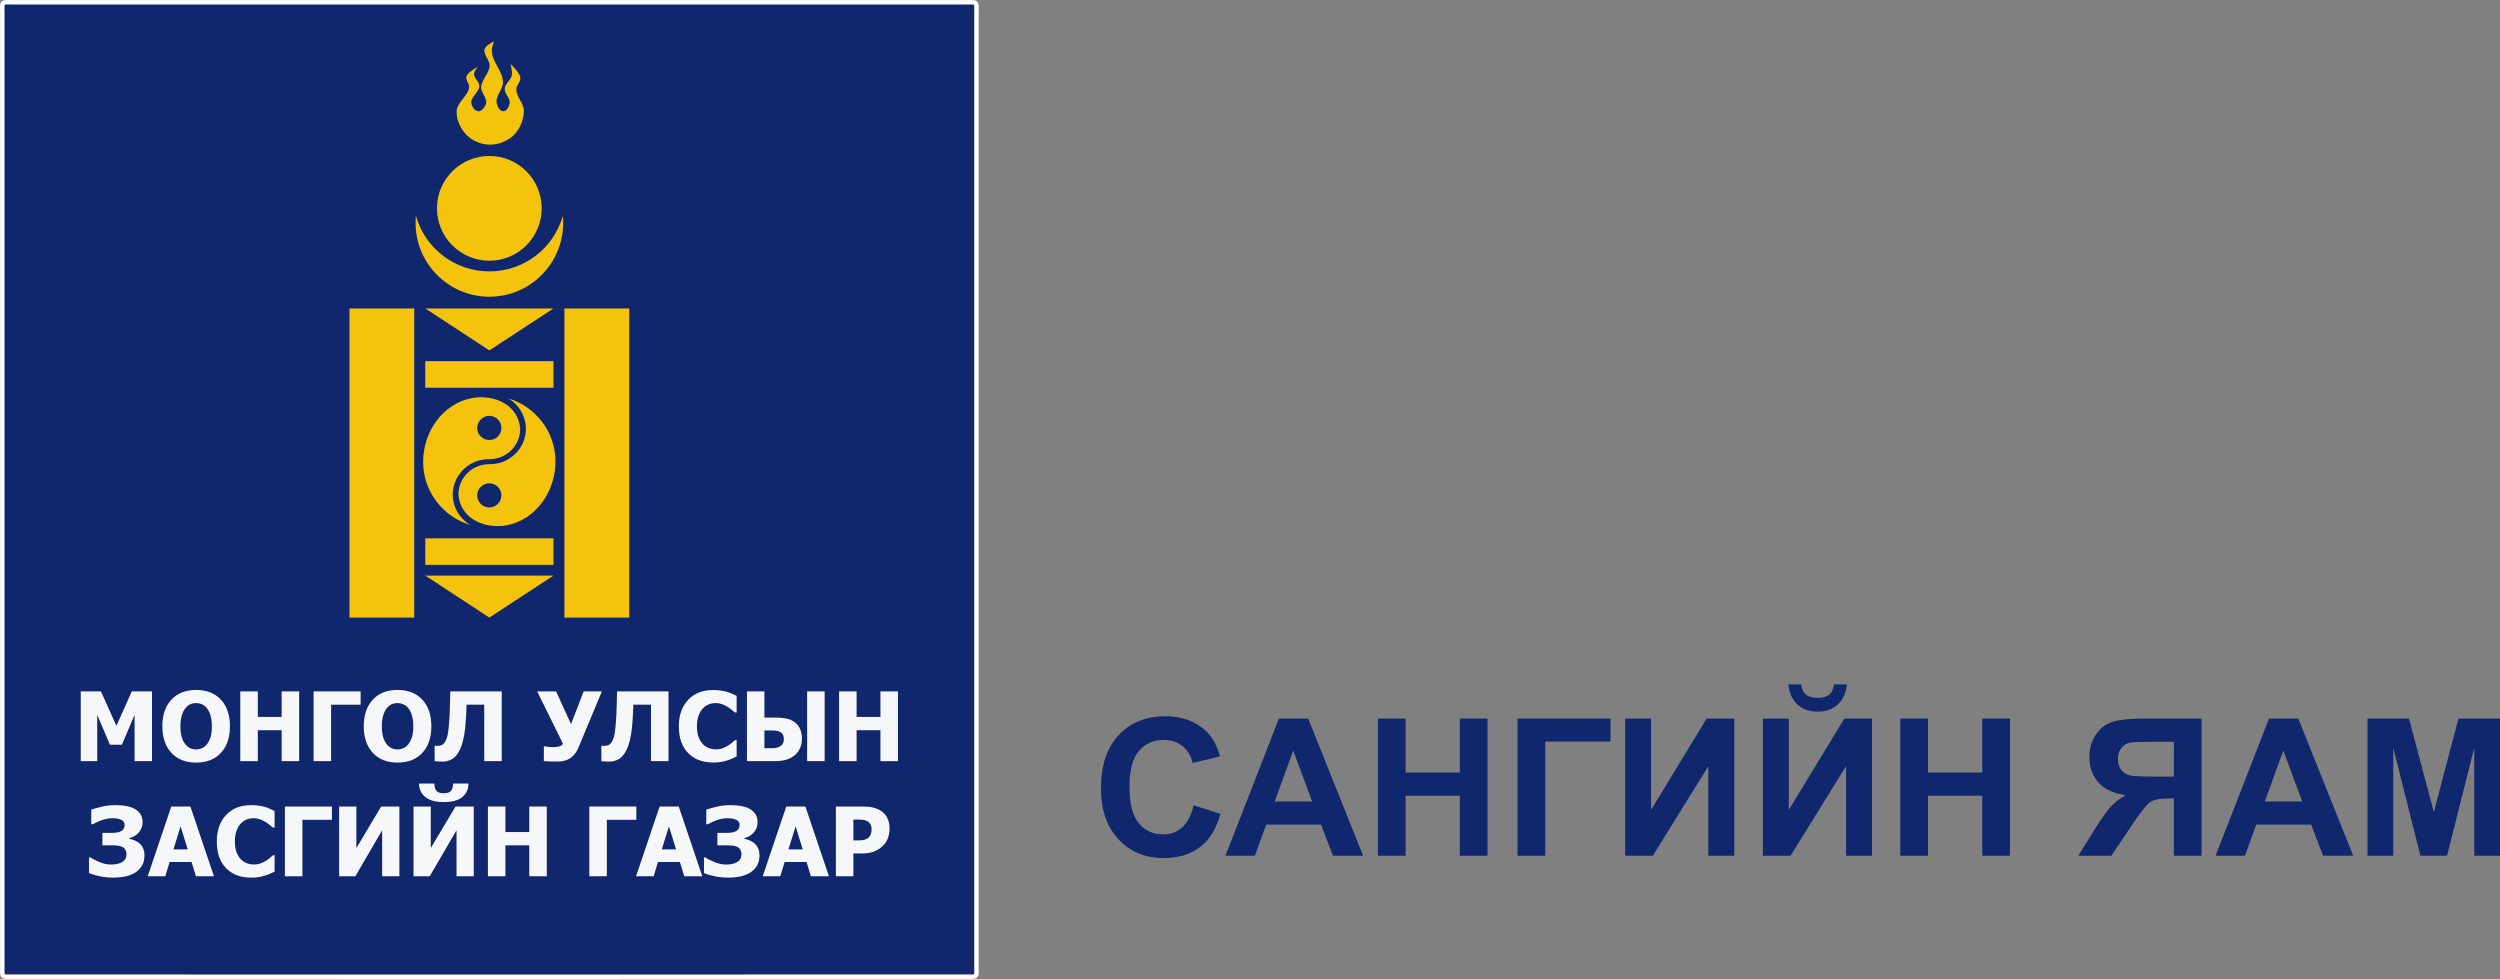 <?xml version="1.0" encoding="utf-8"?>
<!-- Generator: Adobe Illustrator 16.0.0, SVG Export Plug-In . SVG Version: 6.00 Build 0)  -->
<!DOCTYPE svg PUBLIC "-//W3C//DTD SVG 1.1//EN" "http://www.w3.org/Graphics/SVG/1.1/DTD/svg11.dtd">
<svg version="1.1" id="Layer_1" xmlns="http://www.w3.org/2000/svg" xmlns:xlink="http://www.w3.org/1999/xlink" x="0px" y="0px"
	 width="561.27px" height="219.789px" viewBox="-0.5 608.87 561.27 219.789" enable-background="new -0.5 608.87 561.27 219.789"
	 xml:space="preserve">
<rect x="-0.5" y="608.87" width="561.27" height="219.789" fill="#808080" stroke="none"/>
<g>
	<path fill="#10266D" stroke="#FFFFFF" stroke-miterlimit="10" d="M109.343,828.159c-35.649,0-71.284,0-106.928-0.01
		c-2.664,0-2.396,0.282-2.396-2.339c0-71.295-0.007-142.589,0-213.873c0-2.89-0.401-2.556,2.547-2.556c71.224,0,142.448,0,213.671,0
		c2.824,0,2.486-0.307,2.486,2.438c0.009,71.291,0.009,142.576,0,213.86c0,2.737,0.37,2.469-2.451,2.469
		C180.628,828.159,144.984,828.159,109.343,828.159z"/>
	<g enable-background="new    ">
		<path fill="#F6F7F8" d="M33.624,779.751h-3.912v-10.379l-2.85,6.699h-2.682l-2.85-6.699v10.379H17.63v-15.658h4.532l3.47,7.73
			l3.459-7.73h4.533V779.751z"/>
		<path fill="#F6F7F8" d="M51.122,771.927c0,2.531-0.677,4.523-2.029,5.975c-1.354,1.451-3.208,2.176-5.563,2.176
			c-2.363,0-4.217-0.734-5.563-2.203s-2.019-3.451-2.019-5.947c0-2.516,0.673-4.506,2.019-5.967s3.2-2.193,5.563-2.193
			c2.355,0,4.209,0.729,5.563,2.184C50.446,767.404,51.122,769.398,51.122,771.927z M47.063,771.917
			c0-0.932-0.096-1.727-0.289-2.381c-0.193-0.656-0.451-1.195-0.773-1.615c-0.336-0.428-0.717-0.734-1.141-0.92
			s-0.864-0.279-1.32-0.279c-0.483,0-0.922,0.086-1.314,0.258s-0.771,0.479-1.136,0.92c-0.322,0.408-0.583,0.947-0.783,1.619
			c-0.2,0.674-0.3,1.477-0.3,2.408c0,0.961,0.095,1.76,0.284,2.393c0.189,0.635,0.448,1.166,0.778,1.594
			c0.336,0.436,0.719,0.744,1.146,0.932c0.427,0.186,0.869,0.277,1.325,0.277c0.463,0,0.912-0.1,1.346-0.299
			c0.435-0.201,0.81-0.51,1.125-0.932c0.337-0.455,0.596-0.986,0.778-1.592C46.972,773.693,47.063,772.9,47.063,771.917z"/>
		<path fill="#F6F7F8" d="M66.665,779.751h-3.933v-6.939h-5.353v6.939h-3.933v-15.658h3.933v5.732h5.353v-5.732h3.933V779.751z"/>
		<path fill="#F6F7F8" d="M80.462,767.08h-6.625v12.672h-3.933v-15.658h10.558V767.08z"/>
		<path fill="#F6F7F8" d="M96.341,771.927c0,2.531-0.677,4.523-2.029,5.975c-1.354,1.451-3.208,2.176-5.563,2.176
			c-2.363,0-4.217-0.734-5.563-2.203s-2.019-3.451-2.019-5.947c0-2.516,0.673-4.506,2.019-5.967s3.2-2.193,5.563-2.193
			c2.355,0,4.209,0.729,5.563,2.184C95.664,767.404,96.341,769.398,96.341,771.927z M92.281,771.917
			c0-0.932-0.096-1.727-0.289-2.381c-0.193-0.656-0.451-1.195-0.773-1.615c-0.336-0.428-0.717-0.734-1.141-0.92
			s-0.864-0.279-1.32-0.279c-0.483,0-0.922,0.086-1.314,0.258s-0.771,0.479-1.136,0.92c-0.322,0.408-0.583,0.947-0.783,1.619
			c-0.2,0.674-0.3,1.477-0.3,2.408c0,0.961,0.095,1.76,0.284,2.393c0.189,0.635,0.448,1.166,0.778,1.594
			c0.336,0.436,0.719,0.744,1.146,0.932c0.427,0.186,0.869,0.277,1.325,0.277c0.463,0,0.912-0.1,1.346-0.299
			c0.435-0.201,0.81-0.51,1.125-0.932c0.337-0.455,0.596-0.986,0.778-1.592C92.19,773.693,92.281,772.9,92.281,771.917z"/>
		<path fill="#F6F7F8" d="M112.146,779.751h-3.933V767.08h-3.954c-0.028,0.611-0.054,1.18-0.079,1.709
			c-0.025,0.529-0.051,1.033-0.079,1.51c-0.077,1.367-0.204,2.547-0.378,3.539c-0.175,0.992-0.375,1.803-0.6,2.434
			c-0.246,0.674-0.494,1.203-0.747,1.588c-0.252,0.387-0.491,0.691-0.715,0.916c-0.337,0.336-0.757,0.6-1.262,0.793
			s-1.002,0.289-1.493,0.289c-0.33,0-0.69-0.014-1.083-0.041c-0.393-0.029-0.642-0.051-0.747-0.064v-3.459h0.147
			c0.07,0.006,0.138,0.014,0.205,0.021c0.066,0.006,0.152,0.01,0.258,0.01c0.175,0,0.399-0.027,0.673-0.084s0.48-0.15,0.621-0.283
			c0.504-0.477,0.85-1.215,1.036-2.215c0.186-0.998,0.328-2.441,0.426-4.326c0.042-0.863,0.068-1.637,0.079-2.324
			c0.01-0.688,0.037-1.686,0.079-2.998h11.547V779.751z"/>
		<path fill="#F6F7F8" d="M134.629,764.093l-5.227,12.525c-0.309,0.729-0.653,1.303-1.035,1.725c-0.383,0.42-0.783,0.74-1.204,0.957
			s-0.841,0.361-1.263,0.436c-0.42,0.074-0.861,0.111-1.324,0.111c-0.484,0-1.047-0.012-1.688-0.031
			c-0.643-0.021-1.071-0.043-1.289-0.064v-3.322h0.242c0.062,0.014,0.161,0.031,0.295,0.053c0.133,0.021,0.301,0.041,0.504,0.062
			c0.168,0.014,0.352,0.027,0.547,0.043c0.197,0.014,0.375,0.02,0.537,0.02c0.469,0,0.912-0.057,1.33-0.172
			c0.417-0.117,0.695-0.314,0.836-0.596l-5.795-11.746h4.249l3.354,7.34l2.84-7.34H134.629z"/>
		<path fill="#F6F7F8" d="M149.582,779.751h-3.932V767.08h-3.955c-0.027,0.611-0.054,1.18-0.078,1.709
			c-0.025,0.529-0.051,1.033-0.079,1.51c-0.077,1.367-0.204,2.547-0.378,3.539c-0.176,0.992-0.376,1.803-0.6,2.434
			c-0.246,0.674-0.494,1.203-0.747,1.588c-0.253,0.387-0.491,0.691-0.715,0.916c-0.337,0.336-0.757,0.6-1.263,0.793
			c-0.504,0.193-1.002,0.289-1.492,0.289c-0.33,0-0.691-0.014-1.084-0.041c-0.393-0.029-0.641-0.051-0.746-0.064v-3.459h0.146
			c0.07,0.006,0.139,0.014,0.205,0.021c0.066,0.006,0.152,0.01,0.258,0.01c0.176,0,0.4-0.027,0.674-0.084s0.479-0.15,0.62-0.283
			c0.505-0.477,0.85-1.215,1.036-2.215c0.186-0.998,0.327-2.441,0.426-4.326c0.041-0.863,0.068-1.637,0.078-2.324
			c0.011-0.688,0.037-1.686,0.079-2.998h11.546V779.751z"/>
		<path fill="#F6F7F8" d="M159.572,780.056c-2.348,0-4.213-0.709-5.594-2.129s-2.072-3.416-2.072-5.988
			c0-2.482,0.693-4.461,2.077-5.936c1.385-1.477,3.251-2.215,5.601-2.215c0.623,0,1.184,0.035,1.682,0.105s0.975,0.168,1.43,0.295
			c0.358,0.105,0.748,0.248,1.168,0.43c0.42,0.184,0.761,0.342,1.02,0.475v3.732h-0.398c-0.189-0.168-0.428-0.369-0.716-0.604
			c-0.288-0.236-0.613-0.465-0.978-0.689c-0.365-0.225-0.767-0.416-1.205-0.574c-0.438-0.156-0.895-0.236-1.371-0.236
			c-0.568,0-1.089,0.09-1.562,0.27c-0.473,0.178-0.924,0.488-1.352,0.93c-0.393,0.4-0.713,0.939-0.961,1.619
			c-0.25,0.68-0.374,1.482-0.374,2.408c0,0.975,0.13,1.793,0.39,2.455c0.259,0.664,0.599,1.197,1.02,1.605
			c0.406,0.393,0.86,0.676,1.361,0.852c0.502,0.174,1.001,0.262,1.499,0.262c0.519,0,1.013-0.086,1.483-0.258
			c0.469-0.172,0.865-0.361,1.188-0.572c0.351-0.217,0.659-0.438,0.926-0.662c0.266-0.225,0.498-0.424,0.693-0.6h0.357v3.68
			c-0.287,0.133-0.62,0.287-0.998,0.457c-0.379,0.172-0.768,0.318-1.168,0.438c-0.49,0.146-0.949,0.26-1.377,0.336
			C160.912,780.019,160.322,780.056,159.572,780.056z"/>
		<path fill="#F6F7F8" d="M179.543,774.746c0,0.766-0.146,1.467-0.437,2.109c-0.291,0.641-0.688,1.166-1.194,1.572
			c-0.603,0.484-1.252,0.826-1.95,1.025s-1.548,0.299-2.55,0.299h-6.215v-15.658h3.922v5.879h2.355c0.919,0,1.75,0.064,2.492,0.195
			c0.744,0.129,1.42,0.432,2.03,0.908c0.54,0.422,0.933,0.949,1.178,1.584S179.543,773.99,179.543,774.746z M175.483,774.863
			c0-0.26-0.028-0.506-0.084-0.736c-0.056-0.232-0.179-0.445-0.368-0.643c-0.189-0.195-0.449-0.348-0.777-0.457
			c-0.33-0.109-0.786-0.162-1.367-0.162h-1.768v3.984h1.768c0.799,0,1.432-0.17,1.897-0.51S175.483,775.507,175.483,774.863z
			 M184.642,779.751h-3.933v-15.658h3.933V779.751z"/>
		<path fill="#F6F7F8" d="M201.099,779.751h-3.933v-6.939h-5.353v6.939h-3.933v-15.658h3.933v5.732h5.353v-5.732h3.933V779.751z"/>
		<path fill="#F6F7F8" d="M30.779,798.181c0.351,0.303,0.631,0.676,0.841,1.121s0.315,0.986,0.315,1.625
			c0,1.562-0.601,2.783-1.803,3.658c-1.203,0.877-2.929,1.314-5.179,1.314c-1.023,0-2-0.09-2.929-0.273
			c-0.929-0.182-1.779-0.43-2.55-0.746v-3.502h0.357c0.526,0.365,1.218,0.721,2.077,1.068c0.859,0.346,1.698,0.52,2.519,0.52
			c1.059,0,1.9-0.189,2.524-0.568c0.624-0.377,0.936-0.959,0.936-1.744c0-0.68-0.228-1.184-0.684-1.51
			c-0.456-0.326-1.276-0.488-2.461-0.488h-2.25v-2.797h2.145c0.981,0,1.7-0.15,2.156-0.447c0.456-0.299,0.684-0.746,0.684-1.342
			c0-0.525-0.251-0.908-0.752-1.146c-0.501-0.238-1.169-0.357-2.003-0.357c-0.47,0-0.917,0.049-1.341,0.148
			c-0.424,0.098-0.839,0.221-1.246,0.367c-0.378,0.141-0.727,0.295-1.046,0.463c-0.319,0.168-0.562,0.295-0.73,0.379H19.99v-3.26
			c0.456-0.189,1.2-0.408,2.234-0.658c1.034-0.248,2.119-0.373,3.255-0.373c2.019,0,3.53,0.336,4.532,1.004
			c1.002,0.67,1.504,1.602,1.504,2.793c0,0.891-0.275,1.658-0.826,2.303s-1.26,1.076-2.129,1.293v0.158
			c0.322,0.057,0.698,0.172,1.125,0.348C30.113,797.705,30.478,797.923,30.779,798.181z"/>
		<path fill="#F6F7F8" d="M32.662,805.595l5.29-15.658h4.291l5.289,15.658h-4.048l-0.978-3.197h-4.921l-0.978,3.197H32.662z
			 M41.642,799.56l-1.599-5.164l-1.598,5.164H41.642z"/>
		<path fill="#F6F7F8" d="M55.839,805.9c-2.349,0-4.213-0.709-5.594-2.129c-1.381-1.42-2.072-3.416-2.072-5.988
			c0-2.482,0.692-4.461,2.077-5.936c1.385-1.477,3.251-2.215,5.6-2.215c0.624,0,1.185,0.035,1.682,0.105
			c0.498,0.07,0.975,0.168,1.43,0.295c0.358,0.105,0.747,0.248,1.167,0.43c0.42,0.184,0.761,0.342,1.02,0.475v3.732H60.75
			c-0.189-0.168-0.428-0.369-0.715-0.604c-0.288-0.236-0.613-0.465-0.978-0.689c-0.364-0.225-0.766-0.416-1.204-0.574
			c-0.438-0.156-0.896-0.236-1.372-0.236c-0.568,0-1.088,0.09-1.562,0.27c-0.474,0.178-0.924,0.488-1.352,0.93
			c-0.393,0.4-0.713,0.939-0.962,1.619c-0.249,0.68-0.374,1.482-0.374,2.408c0,0.975,0.13,1.793,0.389,2.455
			c0.259,0.664,0.599,1.197,1.02,1.605c0.406,0.393,0.86,0.676,1.362,0.852c0.501,0.174,1,0.262,1.499,0.262
			c0.519,0,1.013-0.086,1.483-0.258c0.469-0.172,0.866-0.361,1.188-0.572c0.351-0.217,0.659-0.438,0.925-0.662
			c0.267-0.225,0.498-0.424,0.694-0.6h0.357v3.68c-0.288,0.133-0.621,0.287-0.999,0.457c-0.378,0.172-0.768,0.318-1.167,0.438
			c-0.491,0.146-0.95,0.26-1.377,0.336C57.177,805.863,56.589,805.9,55.839,805.9z"/>
		<path fill="#F6F7F8" d="M74.02,792.923h-6.625v12.672h-3.933v-15.658H74.02V792.923z"/>
		<path fill="#F6F7F8" d="M89.163,805.595h-3.87v-10.316l-6.015,10.316H75.64v-15.658h3.87v9.328l5.563-9.328h4.091V805.595z"/>
		<path fill="#F6F7F8" d="M105.863,805.595h-3.87v-10.316l-6.015,10.316h-3.638v-15.658h3.87v9.328l5.563-9.328h4.091V805.595z
			 M104.674,784.775c-0.007,1.262-0.461,2.271-1.362,3.027c-0.901,0.758-2.298,1.137-4.19,1.137c-1.858,0-3.246-0.385-4.165-1.152
			s-1.381-1.771-1.388-3.012h3.449c0.014,0.764,0.175,1.318,0.484,1.666s0.848,0.521,1.62,0.521c0.771,0,1.311-0.176,1.619-0.527
			c0.309-0.35,0.47-0.904,0.484-1.66H104.674z"/>
		<path fill="#F6F7F8" d="M122.257,805.595h-3.933v-6.939h-5.354v6.939h-3.932v-15.658h3.932v5.732h5.354v-5.732h3.933V805.595z"/>
		<path fill="#F6F7F8" d="M142.363,792.923h-6.625v12.672h-3.933v-15.658h10.558V792.923z"/>
		<path fill="#F6F7F8" d="M142.301,805.595l5.289-15.658h4.291l5.289,15.658h-4.049l-0.979-3.197h-4.921l-0.978,3.197H142.301z
			 M151.281,799.56l-1.6-5.164l-1.598,5.164H151.281z"/>
		<path fill="#F6F7F8" d="M168.852,798.181c0.351,0.303,0.631,0.676,0.841,1.121c0.211,0.445,0.316,0.986,0.316,1.625
			c0,1.562-0.602,2.783-1.804,3.658c-1.202,0.877-2.929,1.314-5.179,1.314c-1.023,0-2-0.09-2.93-0.273
			c-0.928-0.182-1.778-0.43-2.549-0.746v-3.502h0.357c0.525,0.365,1.217,0.721,2.076,1.068c0.859,0.346,1.698,0.52,2.519,0.52
			c1.059,0,1.899-0.189,2.524-0.568c0.623-0.377,0.936-0.959,0.936-1.744c0-0.68-0.229-1.184-0.684-1.51
			c-0.456-0.326-1.275-0.488-2.461-0.488h-2.25v-2.797h2.145c0.982,0,1.7-0.15,2.156-0.447c0.455-0.299,0.684-0.746,0.684-1.342
			c0-0.525-0.251-0.908-0.752-1.146c-0.502-0.238-1.169-0.357-2.004-0.357c-0.469,0-0.916,0.049-1.34,0.148
			c-0.425,0.098-0.84,0.221-1.246,0.367c-0.379,0.141-0.728,0.295-1.047,0.463c-0.318,0.168-0.562,0.295-0.73,0.379h-0.368v-3.26
			c0.456-0.189,1.2-0.408,2.234-0.658c1.034-0.248,2.119-0.373,3.255-0.373c2.02,0,3.529,0.336,4.532,1.004
			c1.003,0.67,1.504,1.602,1.504,2.793c0,0.891-0.275,1.658-0.825,2.303c-0.551,0.645-1.261,1.076-2.13,1.293v0.158
			c0.322,0.057,0.698,0.172,1.125,0.348C168.186,797.705,168.551,797.923,168.852,798.181z"/>
		<path fill="#F6F7F8" d="M170.735,805.595l5.29-15.658h4.29l5.289,15.658h-4.048l-0.979-3.197h-4.922l-0.978,3.197H170.735z
			 M179.716,799.56l-1.599-5.164l-1.598,5.164H179.716z"/>
		<path fill="#F6F7F8" d="M199.212,794.88c0,0.729-0.115,1.424-0.347,2.082s-0.564,1.209-0.999,1.65
			c-0.267,0.273-0.56,0.525-0.878,0.758c-0.319,0.23-0.672,0.428-1.057,0.588c-0.387,0.162-0.805,0.289-1.258,0.379
			c-0.451,0.092-0.958,0.137-1.52,0.137h-2.061v5.121h-3.933v-15.658h6.078c0.904,0,1.685,0.084,2.34,0.248s1.249,0.426,1.782,0.783
			c0.589,0.393,1.045,0.916,1.367,1.572S199.212,793.976,199.212,794.88z M195.174,794.974c0-0.441-0.105-0.822-0.315-1.141
			s-0.462-0.537-0.757-0.656c-0.371-0.162-0.728-0.254-1.067-0.279c-0.341-0.025-0.802-0.037-1.383-0.037h-0.558v4.689h0.273
			c0.371,0,0.723-0.002,1.052-0.01s0.616-0.031,0.862-0.074c0.211-0.035,0.433-0.104,0.668-0.205
			c0.234-0.102,0.415-0.215,0.541-0.342c0.267-0.258,0.447-0.529,0.542-0.809C195.127,795.83,195.174,795.451,195.174,794.974z"/>
	</g>
	<path id="rect2887_6_" fill="#F3C30E" d="M110.42,618.157c0,0-1.833,0.836-2.104,1.698c-0.391,1.252,1.161,2.478,1.101,3.794
		c-0.076,1.717-1.828,3.078-1.893,4.801c-0.052,1.25,1.377,2.373,1.091,3.598c-0.19,0.801-0.868,1.816-1.698,1.799
		c-0.801-0.018-1.48-1.01-1.596-1.799c-0.212-1.413,1.791-2.473,1.8-3.901c0.009-0.983-1.248-1.706-1.193-2.698
		c0.021-0.615,0.891-1.599,0.891-1.599s-2.244,1.112-2.592,2.2c-0.259,0.783,0.688,1.578,0.6,2.4
		c-0.242,2.014-2.724,3.369-2.807,5.396c-0.074,1.95,0.91,4.024,2.304,5.394c1.302,1.303,3.257,2.078,5.094,2.1
		c1.933,0.019,4.016-0.758,5.401-2.1c1.404-1.365,2.229-3.441,2.302-5.394c0.054-1.724-1.693-3.171-1.7-4.912
		c-0.013-0.933,1.04-1.749,0.897-2.687c-0.197-1.229-2.196-3.002-2.196-3.002s0.451,1.678,0.294,2.494
		c-0.208,1.133-1.503,1.873-1.598,3.004c-0.091,1.162,1.295,2.162,1.1,3.305c-0.134,0.744-0.637,1.779-1.395,1.798
		c-0.789,0.019-1.343-1.03-1.507-1.798c-0.336-1.633,1.485-3.137,1.402-4.809c-0.13-2.576-2.577-4.6-2.503-7.189
		C109.935,619.349,110.42,618.157,110.42,618.157z M109.363,643.886c-6.488,0-11.764,5.255-11.764,11.747
		c0,6.49,5.275,11.773,11.764,11.773c6.5,0,11.747-5.283,11.747-11.773C121.11,649.141,115.862,643.886,109.363,643.886z
		 M92.873,657.309c-0.043,0.523-0.074,1.061-0.074,1.594c0,9.152,7.416,16.582,16.563,16.582c9.152,0,16.572-7.43,16.572-16.582
		c0-0.511-0.022-1.035-0.083-1.549c-2.025,7.188-8.642,12.443-16.49,12.443S94.894,664.526,92.873,657.309L92.873,657.309z
		 M77.956,678.116v69.404h14.543v-69.404H77.956z M94.976,678.116l14.387,9.424l14.4-9.424H94.976z M126.216,678.116v69.404h14.559
		v-69.404H126.216z M94.976,689.946v5.969h6.289h16.171h6.326v-5.969h-6.326h-16.171H94.976z M107.041,698.069
		c-0.622,0.02-1.241,0.1-1.841,0.225c-6.268,1.287-10.703,7.486-10.703,14.24c0,6.711,4.461,12.351,10.573,14.197
		c-2.309-1.396-3.87-3.833-3.924-6.648v-0.076c-0.035-3.358,2.063-6.268,5.05-7.473c0.914-0.369,1.958-0.574,3.119-0.574h0.078
		c3.853,0,6.94-3.118,6.897-6.9C115.838,700.172,111.403,697.882,107.041,698.069L107.041,698.069z M113.642,698.319
		c2.302,1.385,3.863,3.829,3.922,6.645v0.074c0.037,3.358-2.064,6.264-5.044,7.467c-0.916,0.369-1.962,0.578-3.127,0.578h-0.078
		c-3.852,0-6.939,3.115-6.896,6.897c0.455,4.878,4.889,7.171,9.252,6.996c0.615-0.026,1.239-0.092,1.846-0.226
		c6.263-1.301,10.693-7.493,10.693-14.246C124.211,705.8,119.748,700.151,113.642,698.319L113.642,698.319z M109.363,702.23
		c1.507,0,2.699,1.226,2.699,2.733c0,1.496-1.191,2.689-2.699,2.689c-1.497,0-2.722-1.193-2.722-2.689
		C106.641,703.456,107.866,702.23,109.363,702.23z M109.343,717.382c1.497,0,2.719,1.192,2.719,2.7c0,1.496-1.223,2.719-2.719,2.719
		c-1.501,0-2.702-1.223-2.702-2.719C106.641,718.575,107.842,717.382,109.343,717.382z M94.976,729.73v5.961h6.289h16.171h6.326
		v-5.961h-6.326h-16.171H94.976z M94.976,738.091l14.387,9.43l14.4-9.43H94.976z"/>
	<g>
		<g>
			<path fill="#10266D" d="M267.469,789.666l6.028,1.911c-0.924,3.361-2.461,5.857-4.61,7.488c-2.149,1.632-4.876,2.447-8.181,2.447
				c-4.089,0-7.45-1.397-10.082-4.19c-2.633-2.794-3.949-6.613-3.949-11.458c0-5.125,1.323-9.105,3.97-11.94
				c2.646-2.836,6.126-4.254,10.439-4.254c3.767,0,6.826,1.113,9.179,3.34c1.4,1.316,2.45,3.207,3.15,5.671l-6.154,1.471
				c-0.364-1.597-1.123-2.856-2.278-3.781c-1.155-0.924-2.56-1.386-4.212-1.386c-2.282,0-4.134,0.819-5.556,2.457
				c-1.421,1.639-2.132,4.292-2.132,7.961c0,3.893,0.7,6.665,2.101,8.317s3.221,2.479,5.461,2.479c1.652,0,3.073-0.525,4.264-1.575
				S266.952,791.92,267.469,789.666z"/>
			<path fill="#10266D" d="M305.53,800.987h-6.764l-2.688-6.994h-12.309l-2.541,6.994h-6.596l11.993-30.792h6.574L305.53,800.987z
				 M294.083,788.804l-4.243-11.426l-4.159,11.426H294.083z"/>
			<path fill="#10266D" d="M308.847,800.987v-30.792h6.218v12.119h12.182v-12.119h6.218v30.792h-6.218v-13.464h-12.182v13.464
				H308.847z"/>
			<path fill="#10266D" d="M340.207,770.195h20.857v5.167h-14.64v25.625h-6.218V770.195z"/>
			<path fill="#10266D" d="M364.362,770.195h5.818v20.5l12.476-20.5h6.196v30.792h-5.817v-20.101l-12.456,20.101h-6.217V770.195z"/>
			<path fill="#10266D" d="M395.28,770.195h5.818v20.5l12.476-20.5h6.196v30.792h-5.817v-20.101l-12.456,20.101h-6.217V770.195z
				 M411.243,762.529h2.878c-0.168,1.904-0.837,3.398-2.006,4.484c-1.17,1.085-2.686,1.627-4.548,1.627s-3.378-0.542-4.547-1.627
				c-1.17-1.086-1.838-2.58-2.007-4.484h2.878c0.098,0.994,0.448,1.746,1.051,2.258c0.602,0.511,1.477,0.767,2.625,0.767
				s2.023-0.256,2.626-0.767C410.795,764.275,411.144,763.523,411.243,762.529z"/>
			<path fill="#10266D" d="M426.135,800.987v-30.792h6.218v12.119h12.182v-12.119h6.218v30.792h-6.218v-13.464h-12.182v13.464
				H426.135z"/>
			<path fill="#10266D" d="M487.551,800.987v-12.854h-1.26c-1.961,0-3.344,0.294-4.148,0.882c-0.806,0.589-2.181,2.346-4.127,5.272
				l-4.495,6.7h-7.436l3.76-6.007c1.484-2.381,2.668-4.051,3.55-5.01s1.988-1.816,3.318-2.573c-2.87-0.448-4.943-1.445-6.217-2.993
				c-1.274-1.547-1.911-3.398-1.911-5.556c0-1.876,0.472-3.539,1.417-4.988s2.191-2.422,3.739-2.919
				c1.547-0.497,3.861-0.746,6.941-0.746h13.086v30.792H487.551z M487.551,775.404h-4.852c-2.465,0-4.085,0.057-4.862,0.168
				c-0.777,0.112-1.446,0.49-2.006,1.135c-0.561,0.644-0.84,1.484-0.84,2.521c0,1.078,0.269,1.936,0.809,2.572
				c0.538,0.638,1.225,1.033,2.058,1.187c0.833,0.154,2.531,0.231,5.094,0.231h4.6V775.404z"/>
			<path fill="#10266D" d="M527.816,800.987h-6.764l-2.688-6.994h-12.309l-2.541,6.994h-6.596l11.993-30.792h6.574L527.816,800.987z
				 M516.369,788.804l-4.243-11.426l-4.159,11.426H516.369z"/>
			<path fill="#10266D" d="M531.029,800.987v-30.792h9.305l5.587,21.004l5.524-21.004h9.325v30.792h-5.775v-24.238l-6.112,24.238
				h-5.986l-6.092-24.238v24.238H531.029z"/>
		</g>
	</g>
</g>
</svg>
